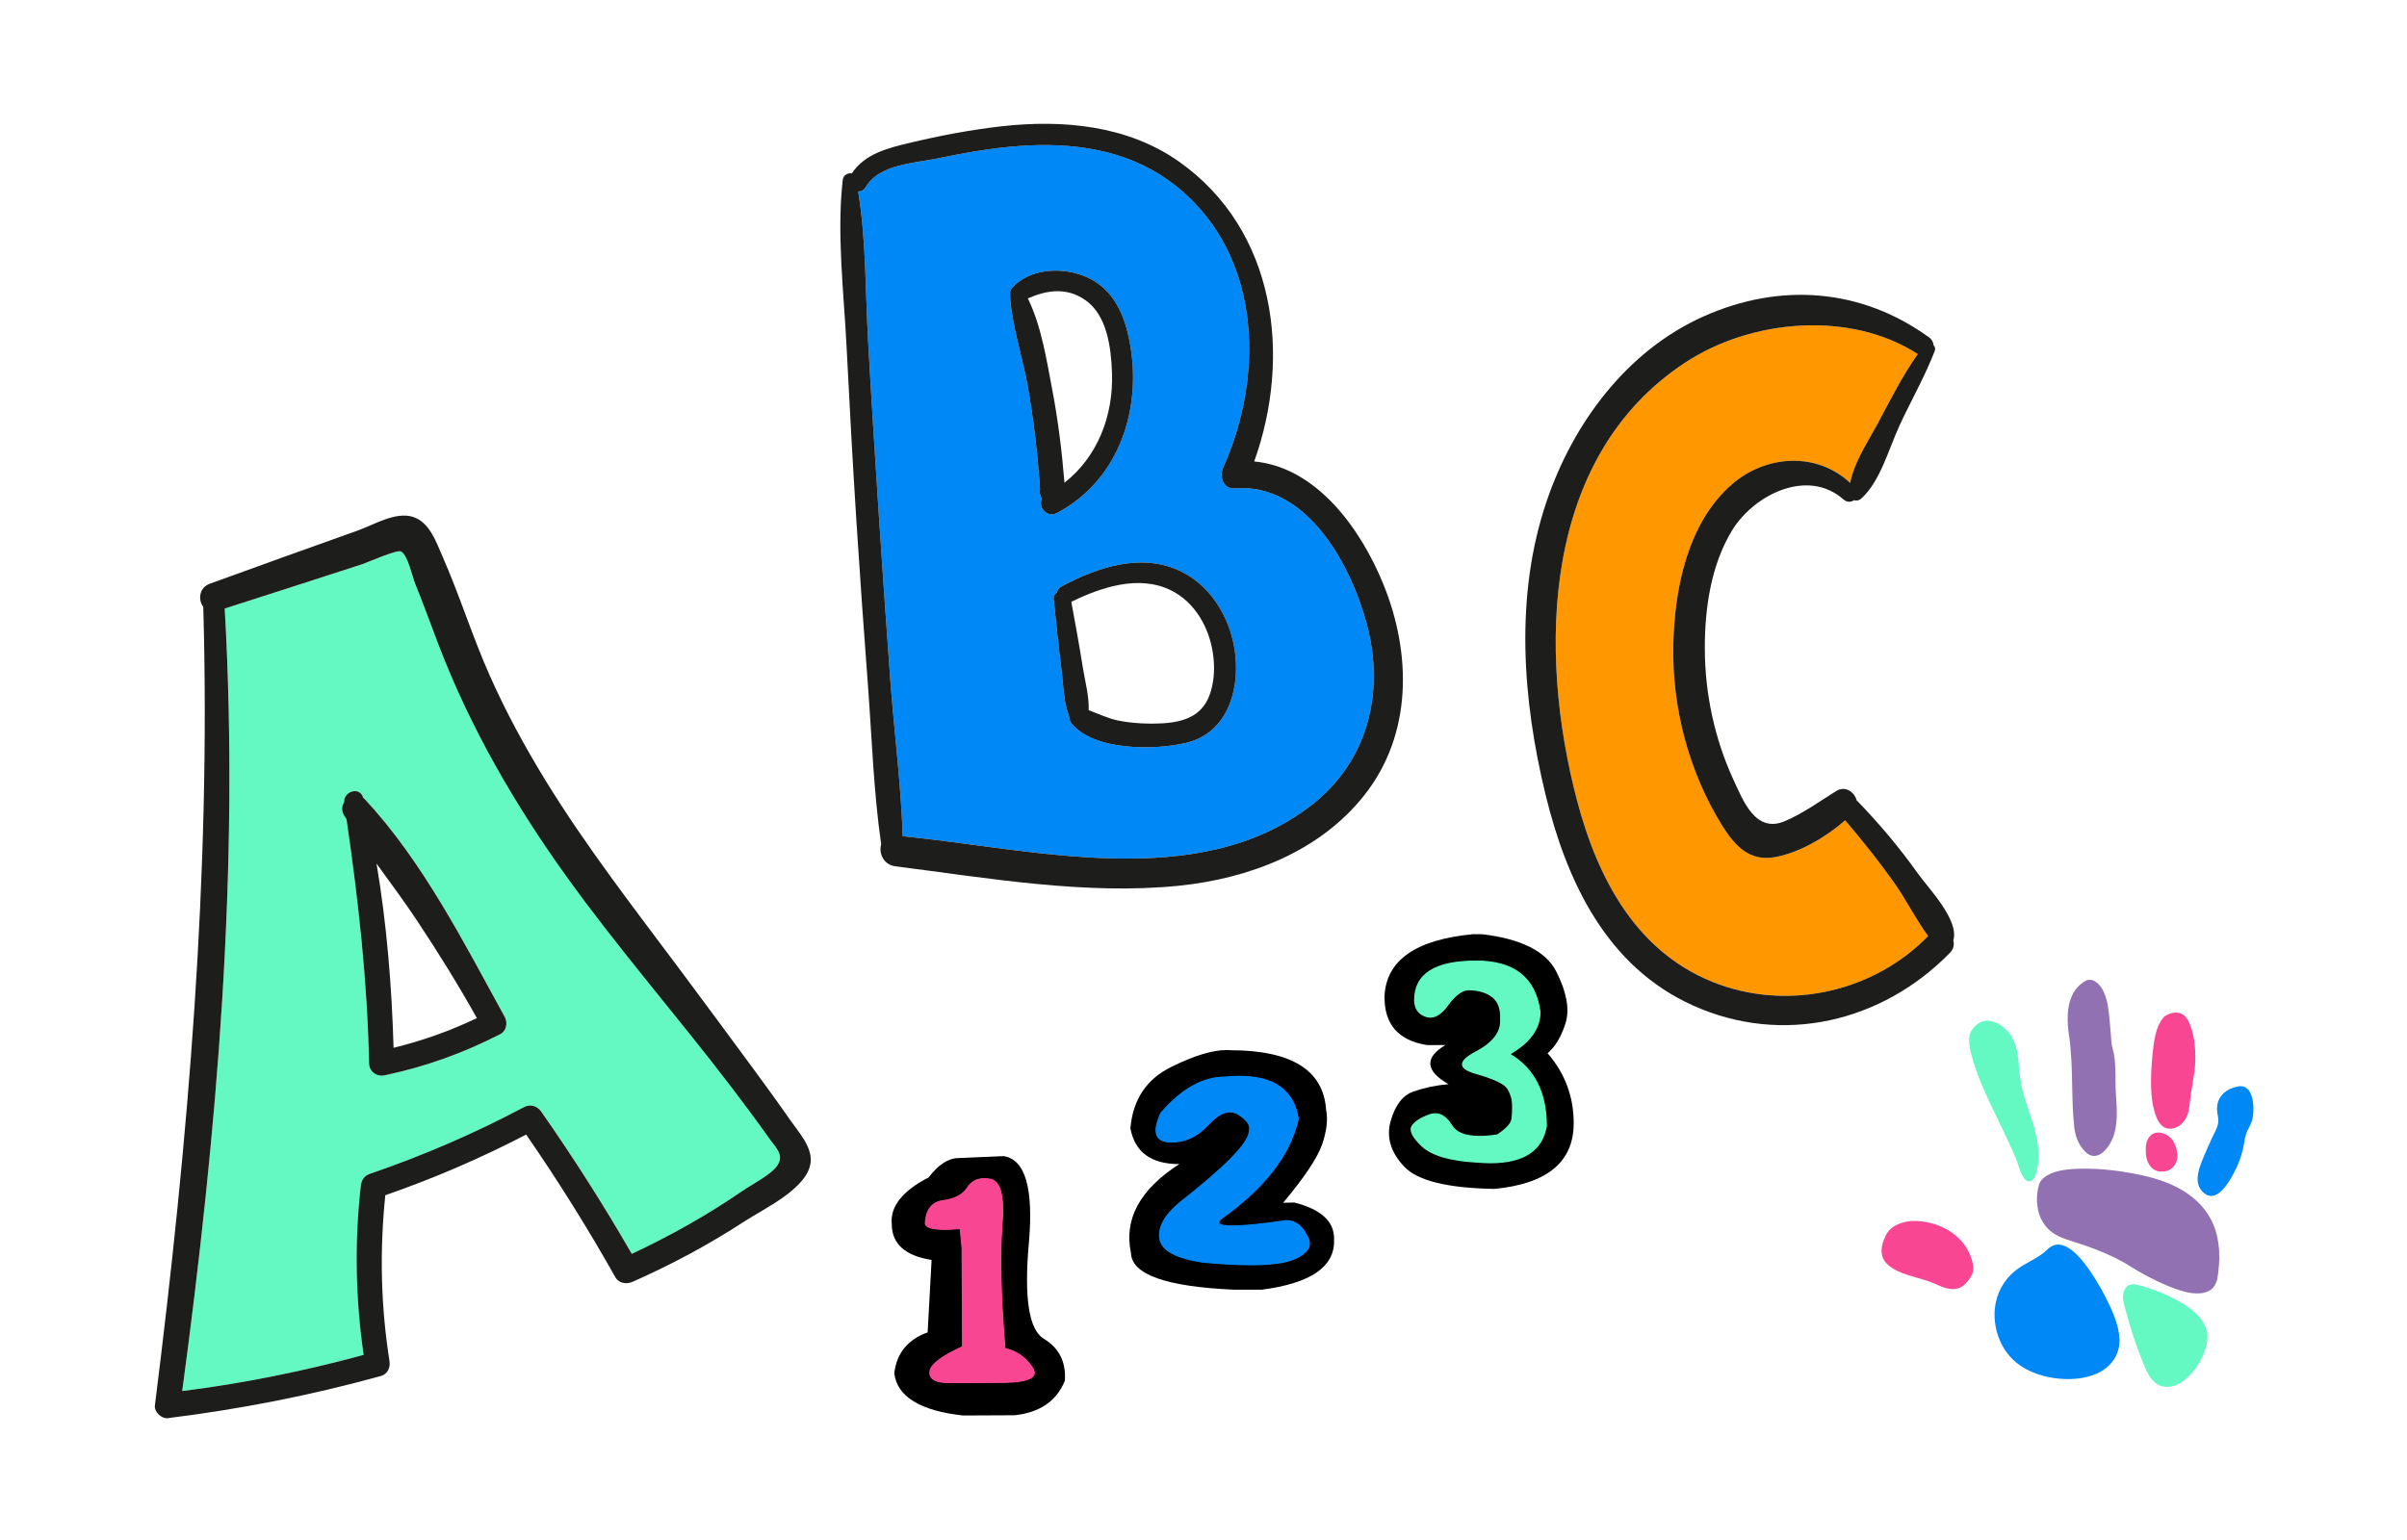 <svg xmlns="http://www.w3.org/2000/svg" xmlns:xlink="http://www.w3.org/1999/xlink" width="200" zoomAndPan="magnify" viewBox="0 0 150 96" height="128" preserveAspectRatio="xMidYMid meet" version="1.0"><defs><clipPath id="ba43d7f2e7"><path d="M 52 7.449 L 88 7.449 L 88 56 L 52 56 Z M 52 7.449 " clip-rule="nonzero"/></clipPath><clipPath id="67a700912b"><path d="M 9.602 32 L 51 32 L 51 88.449 L 9.602 88.449 Z M 9.602 32 " clip-rule="nonzero"/></clipPath><clipPath id="26dd961394"><path d="M 55.367 72 L 67 72 L 67 88.238 L 55.367 88.238 Z M 55.367 72 " clip-rule="nonzero"/></clipPath><clipPath id="38858f6519"><path d="M 86 58.238 L 98.117 58.238 L 98.117 75 L 86 75 Z M 86 58.238 " clip-rule="nonzero"/></clipPath><clipPath id="2b4cc8a65d"><path d="M 117.184 76 L 123 76 L 123 81 L 117.184 81 Z M 117.184 76 " clip-rule="nonzero"/></clipPath><clipPath id="0a40d173f7"><path d="M 136.934 67.664 L 140.43 67.664 L 140.43 74.559 L 136.934 74.559 Z M 136.934 67.664 " clip-rule="nonzero"/></clipPath><clipPath id="714c281df2"><path d="M 132.273 80.055 L 137.605 80.055 L 137.605 86.457 L 132.273 86.457 Z M 132.273 80.055 " clip-rule="nonzero"/></clipPath></defs><path fill="#64f9c3" d="M 47.934 70.961 C 48.379 71.586 48.855 71.969 48.465 72.621 C 48.117 73.195 46.852 73.836 46.281 74.23 C 44.094 75.734 41.777 77.035 39.371 78.164 C 37.621 75.125 35.742 72.176 33.734 69.305 C 33.48 68.941 33.055 68.805 32.648 69.02 C 29.566 70.656 26.367 72.039 23.066 73.168 C 22.695 73.293 22.523 73.562 22.484 73.93 C 22.082 77.457 22.156 80.961 22.66 84.461 C 18.945 85.473 15.176 86.234 11.355 86.715 C 13.531 70.559 14.934 54.23 14.004 37.934 C 16.871 37.016 19.734 36.094 22.594 35.164 C 22.914 35.059 24.77 34.227 25.008 34.383 C 25.426 34.656 25.684 35.914 25.871 36.379 C 26.391 37.664 26.859 38.969 27.355 40.262 C 29.332 45.406 32.074 50.141 35.285 54.617 C 38.547 59.164 42.227 63.371 45.617 67.82 C 46.406 68.855 47.18 69.898 47.934 70.961 Z M 31.184 64.461 C 31.562 64.266 31.648 63.754 31.461 63.406 C 28.934 58.801 26.344 53.695 22.734 49.82 C 22.703 49.785 22.668 49.762 22.633 49.73 C 22.43 49.012 21.418 49.312 21.445 50.008 C 21.301 50.242 21.266 50.535 21.434 50.816 C 21.488 50.902 21.539 50.984 21.594 51.066 C 22.332 56.117 22.895 61.176 23 66.285 C 23.008 66.812 23.484 67.137 23.98 67.031 C 26.508 66.5 28.891 65.641 31.184 64.461 Z M 31.184 64.461 " fill-opacity="1" fill-rule="nonzero"/><path fill="#0088f7" d="M 85.184 38.938 C 86.305 43.18 85.25 47.465 81.711 50.207 C 74.672 55.656 64.402 52.934 56.254 52.129 C 56.152 48.914 55.727 45.676 55.488 42.473 C 55.223 38.891 54.977 35.312 54.742 31.73 C 54.52 28.258 54.293 24.781 54.102 21.309 C 53.926 18.258 53.98 14.977 53.48 11.938 C 53.66 11.938 53.84 11.855 53.961 11.648 C 54.781 10.246 56.98 10.172 58.41 9.879 C 60.094 9.531 61.793 9.223 63.512 9.102 C 66.762 8.863 70.102 9.297 72.809 11.234 C 78.574 15.371 78.922 23.176 76.211 29.18 C 75.973 29.707 76.234 30.5 76.934 30.441 C 81.453 30.082 84.203 35.234 85.184 38.938 Z M 73.891 46.316 C 76.398 45.727 77.227 43.203 76.988 40.871 C 76.77 38.758 75.617 36.641 73.668 35.656 C 71.199 34.41 68.414 35.344 66.141 36.566 C 65.969 36.66 65.887 36.793 65.863 36.938 C 65.73 37.023 65.645 37.164 65.664 37.352 C 65.812 38.824 65.965 40.297 66.152 41.77 C 66.27 42.707 66.27 43.762 66.625 44.652 C 66.621 44.793 66.66 44.945 66.762 45.078 C 68.145 46.805 71.926 46.777 73.891 46.316 Z M 65.867 31.98 C 69.836 29.879 71.238 25.301 70.352 21.082 C 69.988 19.332 69.203 17.797 67.426 17.156 C 66.02 16.648 64.152 16.773 63.094 17.922 C 63.027 17.992 62.988 18.07 62.965 18.145 C 62.961 18.152 62.957 18.168 62.953 18.176 C 62.949 18.203 62.945 18.23 62.941 18.258 C 62.941 18.277 62.934 18.293 62.934 18.312 C 63.027 20.246 63.707 22.16 64.043 24.062 C 64.422 26.199 64.672 28.352 64.812 30.52 C 64.789 30.605 64.781 30.699 64.809 30.785 C 64.824 30.84 64.84 30.887 64.855 30.941 C 64.871 31 64.898 31.051 64.926 31.102 C 64.672 31.59 65.238 32.312 65.867 31.98 Z M 65.867 31.98 " fill-opacity="1" fill-rule="nonzero"/><path fill="#ff9700" d="M 118.027 55.008 C 118.773 56.059 119.383 57.297 120.156 58.352 C 116.836 61.766 111.664 62.984 107.168 61.379 C 102.059 59.551 99.582 54.848 98.277 49.895 C 95.836 40.617 96.059 28.5 105.008 22.609 C 109.113 19.906 115.262 19.332 119.512 22.07 C 118.543 23.441 117.77 24.992 116.984 26.461 C 116.387 27.566 115.535 28.828 115.301 30.105 C 113.223 28.156 110.047 28.34 107.914 30.207 C 105.16 32.609 104.352 36.707 104.277 40.191 C 104.191 44.125 105.246 48.125 107.328 51.473 C 108.098 52.703 109.008 53.719 110.598 53.434 C 112.137 53.16 113.77 52.199 114.988 51.137 C 116.051 52.387 117.082 53.672 118.027 55.008 Z M 118.027 55.008 " fill-opacity="1" fill-rule="nonzero"/><path fill="#1d1d1b" d="M 119.512 22.07 C 115.262 19.332 109.113 19.906 105.008 22.609 C 96.059 28.5 95.836 40.617 98.277 49.895 C 99.582 54.848 102.059 59.551 107.168 61.379 C 111.664 62.984 116.836 61.766 120.156 58.352 C 119.383 57.297 118.773 56.059 118.027 55.008 C 117.082 53.672 116.051 52.387 114.988 51.137 C 113.77 52.199 112.137 53.16 110.598 53.434 C 109.008 53.719 108.098 52.703 107.328 51.473 C 105.246 48.125 104.191 44.125 104.277 40.191 C 104.352 36.707 105.16 32.609 107.914 30.207 C 110.047 28.34 113.223 28.156 115.301 30.105 C 115.535 28.828 116.387 27.566 116.984 26.461 C 117.77 24.992 118.543 23.441 119.512 22.07 Z M 114.887 31.137 C 112.645 29.16 109.328 30.844 107.977 33.004 C 106.625 35.172 106.23 37.953 106.242 40.461 C 106.25 43.23 106.852 46.055 108.012 48.578 C 108.637 49.926 109.402 51.98 111.25 51.18 C 112.387 50.688 113.383 49.965 114.43 49.312 C 114.988 48.961 115.566 49.367 115.699 49.883 C 117.09 51.316 118.371 52.836 119.531 54.469 C 120.176 55.371 122.113 57.363 121.727 58.621 C 121.797 58.875 121.75 59.16 121.512 59.402 C 117.297 63.711 111.094 65.199 105.496 62.676 C 100.141 60.262 97.648 54.988 96.324 49.57 C 94.871 43.613 94.383 37.117 96.391 31.227 C 98.043 26.371 101.383 21.859 106.168 19.723 C 110.938 17.59 116.004 17.973 120.227 21.039 C 120.406 21.172 120.484 21.352 120.5 21.531 C 120.586 21.609 120.625 21.73 120.566 21.887 C 119.949 23.484 119.086 24.984 118.367 26.543 C 117.703 27.98 117.172 30.023 115.984 31.086 C 115.852 31.203 115.68 31.227 115.535 31.18 C 115.355 31.309 115.102 31.328 114.887 31.137 Z M 114.887 31.137 " fill-opacity="1" fill-rule="nonzero"/><g clip-path="url(#ba43d7f2e7)"><path fill="#1d1d1b" d="M 86.199 36.395 C 87.969 40.723 88.031 45.766 85.023 49.57 C 82.238 53.098 77.828 54.77 73.461 55.215 C 67.66 55.805 61.535 54.734 55.785 54 C 55.051 53.906 54.75 53.168 54.914 52.633 C 54.445 49.391 54.336 46.059 54.094 42.797 C 53.832 39.328 53.586 35.852 53.363 32.383 C 53.133 28.801 52.941 25.215 52.758 21.633 C 52.59 18.25 52.133 14.566 52.52 11.203 C 52.551 10.922 52.852 10.754 53.082 10.812 C 53.891 9.59 55.297 9.238 56.691 8.906 C 58.57 8.457 60.477 8.094 62.395 7.875 C 66.227 7.445 70.262 7.805 73.484 10.082 C 79.531 14.359 80.5 22.23 78.16 28.766 C 82.066 29.133 84.809 32.988 86.199 36.395 Z M 81.711 50.207 C 85.25 47.465 86.305 43.18 85.184 38.938 C 84.203 35.234 81.453 30.082 76.934 30.441 C 76.234 30.5 75.973 29.707 76.211 29.18 C 78.922 23.176 78.574 15.371 72.809 11.234 C 70.102 9.297 66.762 8.863 63.512 9.102 C 61.793 9.223 60.094 9.531 58.41 9.879 C 56.98 10.172 54.781 10.246 53.961 11.648 C 53.84 11.855 53.66 11.938 53.48 11.938 C 53.98 14.977 53.926 18.258 54.102 21.309 C 54.293 24.781 54.52 28.258 54.742 31.73 C 54.977 35.312 55.223 38.891 55.488 42.473 C 55.727 45.676 56.152 48.914 56.254 52.129 C 64.402 52.934 74.672 55.656 81.711 50.207 Z M 81.711 50.207 " fill-opacity="1" fill-rule="nonzero"/></g><path fill="#1d1d1b" d="M 76.988 40.871 C 77.227 43.203 76.398 45.727 73.891 46.316 C 71.926 46.777 68.145 46.805 66.762 45.078 C 66.66 44.945 66.621 44.793 66.625 44.652 C 66.27 43.762 66.27 42.707 66.152 41.77 C 65.965 40.297 65.812 38.824 65.664 37.352 C 65.645 37.164 65.73 37.023 65.863 36.938 C 65.887 36.793 65.969 36.66 66.141 36.566 C 68.414 35.344 71.199 34.41 73.668 35.656 C 75.617 36.641 76.77 38.758 76.988 40.871 Z M 75.457 43.094 C 75.68 42.336 75.703 41.527 75.59 40.75 C 75.363 39.141 74.488 37.559 72.992 36.809 C 70.996 35.809 68.625 36.605 66.762 37.516 C 67.012 38.871 67.262 40.23 67.477 41.59 C 67.613 42.461 67.879 43.383 67.844 44.273 C 68.453 44.488 69.023 44.781 69.672 44.914 C 70.574 45.098 71.586 45.141 72.504 45.086 C 73.91 44.996 75.031 44.555 75.457 43.094 Z M 75.457 43.094 " fill-opacity="1" fill-rule="nonzero"/><path fill="#1d1d1b" d="M 70.352 21.082 C 71.238 25.301 69.836 29.879 65.867 31.98 C 65.238 32.312 64.672 31.59 64.926 31.102 C 64.898 31.051 64.871 31 64.855 30.941 C 64.84 30.887 64.824 30.84 64.809 30.785 C 64.781 30.699 64.789 30.605 64.812 30.52 C 64.672 28.352 64.422 26.199 64.043 24.062 C 63.707 22.16 63.027 20.246 62.934 18.312 C 62.934 18.293 62.941 18.277 62.941 18.258 C 62.945 18.23 62.949 18.203 62.953 18.176 C 62.957 18.168 62.961 18.152 62.965 18.145 C 62.988 18.07 63.027 17.992 63.094 17.922 C 64.152 16.773 66.02 16.648 67.426 17.156 C 69.203 17.797 69.988 19.332 70.352 21.082 Z M 66.336 30.094 C 68.402 28.469 69.398 25.906 69.297 23.215 C 69.242 21.695 68.996 19.648 67.637 18.707 C 66.461 17.891 65.242 18.082 64.055 18.602 C 64.898 20.332 65.215 22.406 65.57 24.266 C 65.938 26.191 66.176 28.137 66.336 30.094 Z M 66.336 30.094 " fill-opacity="1" fill-rule="nonzero"/><g clip-path="url(#67a700912b)"><path fill="#1d1d1b" d="M 49.27 69.859 C 49.77 70.578 50.602 71.473 50.52 72.43 C 50.375 74.082 47.566 75.363 46.387 76.141 C 44.18 77.582 41.859 78.824 39.445 79.895 C 39.055 80.074 38.57 80.016 38.34 79.605 C 36.629 76.562 34.777 73.602 32.789 70.727 C 29.957 72.199 27.027 73.461 24.012 74.508 C 23.656 77.953 23.727 81.398 24.27 84.824 C 24.336 85.242 24.168 85.656 23.73 85.777 C 19.367 86.988 14.934 87.848 10.445 88.406 C 10.059 88.449 9.602 88.004 9.652 87.617 C 11.734 71.074 13.145 54.516 12.668 37.832 C 12.336 37.402 12.398 36.633 13.078 36.387 C 16.16 35.266 19.25 34.156 22.34 33.055 C 23.305 32.707 24.652 31.883 25.723 32.219 C 26.777 32.547 27.184 33.797 27.582 34.699 C 28.645 37.121 29.43 39.656 30.504 42.074 C 31.508 44.348 32.699 46.535 33.996 48.652 C 36.57 52.844 39.586 56.711 42.523 60.648 C 44.02 62.656 45.508 64.676 46.996 66.695 C 47.766 67.746 48.531 68.793 49.27 69.859 Z M 48.465 72.621 C 48.855 71.969 48.379 71.586 47.934 70.961 C 47.18 69.898 46.406 68.855 45.617 67.82 C 42.227 63.371 38.547 59.164 35.285 54.617 C 32.074 50.141 29.332 45.406 27.355 40.262 C 26.859 38.969 26.391 37.664 25.871 36.379 C 25.684 35.914 25.426 34.656 25.008 34.383 C 24.77 34.227 22.914 35.059 22.594 35.164 C 19.734 36.094 16.871 37.016 14.004 37.934 C 14.934 54.23 13.531 70.559 11.355 86.715 C 15.176 86.234 18.945 85.473 22.66 84.461 C 22.156 80.961 22.082 77.457 22.484 73.93 C 22.523 73.562 22.695 73.293 23.066 73.168 C 26.367 72.039 29.566 70.656 32.648 69.02 C 33.055 68.805 33.48 68.941 33.734 69.305 C 35.742 72.176 37.621 75.125 39.371 78.164 C 41.777 77.035 44.094 75.734 46.281 74.23 C 46.852 73.836 48.117 73.195 48.465 72.621 Z M 48.465 72.621 " fill-opacity="1" fill-rule="nonzero"/></g><path fill="#1d1d1b" d="M 31.461 63.406 C 31.648 63.754 31.562 64.266 31.184 64.461 C 28.891 65.641 26.508 66.5 23.98 67.031 C 23.484 67.137 23.008 66.812 23 66.285 C 22.895 61.176 22.332 56.117 21.594 51.066 C 21.539 50.984 21.488 50.902 21.434 50.816 C 21.266 50.535 21.301 50.242 21.445 50.008 C 21.418 49.312 22.43 49.012 22.633 49.73 C 22.668 49.762 22.703 49.785 22.734 49.82 C 26.344 53.695 28.934 58.801 31.461 63.406 Z M 29.719 63.465 C 28.555 61.383 27.297 59.355 25.977 57.371 C 25.184 56.172 24.312 55.012 23.465 53.836 C 24.105 57.629 24.414 61.473 24.527 65.316 C 26.32 64.879 28.047 64.266 29.719 63.465 Z M 29.719 63.465 " fill-opacity="1" fill-rule="nonzero"/><g clip-path="url(#26dd961394)"><path fill="#000000" d="M 61.348 73.473 C 61.461 73.473 61.582 73.484 61.707 73.504 C 62.352 73.613 62.598 74.574 62.449 76.379 C 62.301 78.172 62.359 80.734 62.629 84.059 C 63.328 84.211 63.891 84.598 64.316 85.219 C 64.742 85.828 64.188 86.145 62.656 86.176 L 59.188 86.191 C 59.18 86.191 59.172 86.191 59.164 86.191 C 58.312 86.191 57.91 85.965 57.949 85.512 C 57.988 85.066 58.668 84.543 59.984 83.949 L 59.977 82.453 L 59.953 77.789 L 59.836 76.594 C 59.473 76.621 59.156 76.637 58.883 76.637 C 58.141 76.637 57.734 76.527 57.664 76.309 C 57.691 75.426 58.066 74.938 58.781 74.84 C 59.5 74.754 60.004 74.48 60.301 74.023 C 60.535 73.656 60.887 73.473 61.348 73.473 Z M 62.539 72.07 L 59.734 72.191 C 59.102 72.195 58.48 72.598 57.871 73.398 C 56.227 74.246 55.461 75.219 55.574 76.316 C 55.578 77.539 56.406 78.281 58.055 78.543 L 57.809 83.055 C 56.566 83.508 55.871 84.359 55.73 85.617 C 55.918 87.066 57.344 87.941 60.004 88.238 L 63.238 88.223 C 64.809 88.051 65.852 87.332 66.363 86.062 C 66.434 84.891 65.996 84.023 65.051 83.457 C 64.121 82.902 63.809 80.914 64.117 77.488 C 64.418 74.078 63.895 72.27 62.539 72.07 Z M 62.539 72.07 " fill-opacity="1" fill-rule="nonzero"/></g><path fill="#000000" d="M 77.242 67.102 C 79.406 67.102 80.625 67.984 80.902 69.75 C 80.398 71.969 78.82 74.027 76.164 75.918 C 75.73 76.258 75.945 76.43 76.805 76.43 C 77.5 76.43 78.617 76.316 80.156 76.098 C 80.164 76.098 80.176 76.098 80.184 76.098 C 80.699 76.098 81.113 76.402 81.426 77.012 C 81.809 77.621 81.523 78.121 80.574 78.508 C 80.016 78.727 79.137 78.836 77.945 78.836 C 77.105 78.836 76.113 78.785 74.965 78.676 C 73.305 78.43 72.414 77.949 72.285 77.234 C 72.168 76.52 72.57 75.773 73.5 74.992 C 76.41 72.715 77.863 71.219 77.859 70.504 C 77.965 70.16 77.738 69.816 77.176 69.465 C 77.008 69.359 76.832 69.305 76.648 69.305 C 76.234 69.305 75.781 69.574 75.293 70.105 C 74.621 70.828 73.863 71.188 73.02 71.188 C 72.977 71.188 72.93 71.188 72.887 71.184 C 72 71.145 71.82 70.551 72.344 69.398 C 73.629 67.902 74.957 67.152 76.332 67.148 C 76.652 67.117 76.957 67.102 77.242 67.102 Z M 76.441 65.457 C 75.562 65.457 74.414 65.805 73.004 66.504 C 71.453 67.262 70.598 68.539 70.445 70.336 C 70.723 71.824 71.734 72.566 73.477 72.566 C 73.484 72.566 73.488 72.566 73.492 72.566 C 71.035 74.148 70.031 75.996 70.48 78.109 C 70.516 79.449 72.668 80.211 76.934 80.398 L 78.645 80.395 C 81.645 80 83.141 78.996 83.137 77.379 L 83.137 77.195 C 83.133 76.125 82.309 75.383 80.66 74.961 L 79.965 74.977 C 81.301 73.379 82.109 72.164 82.395 71.332 C 82.676 70.512 82.762 69.797 82.641 69.188 C 82.477 66.719 80.5 65.48 76.707 65.469 C 76.621 65.461 76.531 65.457 76.441 65.457 Z M 76.441 65.457 " fill-opacity="1" fill-rule="nonzero"/><g clip-path="url(#38858f6519)"><path fill="#000000" d="M 91.98 59.918 C 94.359 59.918 95.684 60.969 95.965 63.078 C 95.965 64.105 95.336 64.984 94.07 65.711 C 95.594 66.602 96.355 68.09 96.363 70.184 C 96.105 71.711 94.941 72.477 92.875 72.477 C 92.598 72.477 92.305 72.461 91.992 72.434 C 90.367 72.344 89.242 72.012 88.617 71.434 C 88.004 70.852 87.812 70.422 88.043 70.145 C 88.266 69.871 88.629 69.652 89.137 69.488 C 89.242 69.453 89.348 69.434 89.449 69.434 C 89.828 69.434 90.168 69.68 90.469 70.168 C 90.738 70.621 91.316 70.848 92.203 70.848 C 92.531 70.848 92.906 70.816 93.32 70.754 C 93.867 70.387 94.168 70.066 94.223 69.785 C 94.262 69.516 94.277 69.211 94.266 68.867 C 94.266 68.535 94.172 68.203 93.98 67.875 C 93.789 67.551 93.129 67.234 91.996 66.914 C 90.875 66.605 90.863 66.164 91.961 65.594 C 93.047 65.02 93.57 64.344 93.523 63.566 C 93.555 62.902 93.387 62.426 93.016 62.137 C 92.645 61.848 92.141 61.699 91.508 61.691 C 91.105 61.703 90.676 62.023 90.211 62.656 C 89.848 63.152 89.488 63.402 89.129 63.402 C 89.031 63.402 88.934 63.383 88.836 63.344 C 88.391 63.18 88.168 62.848 88.168 62.352 C 88.164 60.734 89.43 59.922 91.965 59.918 C 91.969 59.918 91.977 59.918 91.98 59.918 Z M 92.34 58.234 L 91.77 58.238 C 88.223 58.578 86.391 59.863 86.281 62.09 C 86.254 63.844 87.137 64.863 88.934 65.148 L 90.074 65.145 C 88.758 65.938 88.82 66.75 90.27 67.586 C 89.488 67.652 88.762 67.805 88.086 68.043 C 87.422 68.273 86.945 68.887 86.664 69.883 C 86.383 70.879 86.66 71.82 87.496 72.711 C 88.32 73.602 90.203 74.066 93.141 74.113 C 96.434 73.793 98.078 72.422 98.07 69.996 C 98.066 68.355 97.527 66.91 96.445 65.66 C 96.953 65.211 97.328 64.562 97.582 63.715 C 97.82 62.863 97.617 61.805 96.973 60.543 C 96.324 59.289 94.781 58.52 92.34 58.234 Z M 92.34 58.234 " fill-opacity="1" fill-rule="nonzero"/></g><path fill="#f84693" d="M 61.348 73.441 C 61.348 73.441 61.348 73.441 61.344 73.441 C 60.871 73.441 60.516 73.629 60.273 74.008 C 59.984 74.457 59.484 74.723 58.777 74.809 C 58.043 74.906 57.66 75.406 57.633 76.305 L 57.633 76.316 C 57.711 76.551 58.125 76.668 58.883 76.668 C 58.891 76.668 58.895 76.668 58.902 76.668 C 59.164 76.668 59.465 76.652 59.809 76.625 L 59.922 77.789 L 59.945 82.453 L 59.953 83.93 L 59.949 83.93 C 58.637 84.527 57.957 85.055 57.914 85.508 C 57.879 85.922 58.188 86.156 58.84 86.211 C 58.938 86.219 59.047 86.223 59.164 86.223 C 59.168 86.223 59.172 86.223 59.176 86.223 C 59.18 86.223 59.184 86.223 59.188 86.223 L 62.656 86.207 C 63.883 86.184 64.492 85.969 64.488 85.566 C 64.484 85.457 64.438 85.336 64.344 85.199 C 63.918 84.582 63.355 84.191 62.66 84.035 C 62.391 80.719 62.332 78.168 62.48 76.379 C 62.633 74.555 62.375 73.586 61.711 73.473 C 61.586 73.453 61.465 73.441 61.348 73.441 Z M 61.348 73.441 " fill-opacity="1" fill-rule="nonzero"/><path fill="#0088f7" d="M 77.242 67.062 C 77.238 67.062 77.23 67.062 77.223 67.062 C 76.941 67.062 76.645 67.078 76.328 67.109 C 74.945 67.113 73.605 67.867 72.312 69.371 L 72.309 69.383 C 71.879 70.324 71.914 70.906 72.418 71.129 C 72.547 71.184 72.699 71.215 72.887 71.223 C 72.93 71.227 72.977 71.227 73.02 71.227 C 73.023 71.227 73.023 71.227 73.027 71.227 C 73.879 71.223 74.645 70.859 75.324 70.133 C 75.801 69.609 76.242 69.348 76.645 69.344 L 76.645 69.348 C 76.645 69.344 76.648 69.344 76.648 69.344 C 76.824 69.344 76.992 69.395 77.156 69.496 C 77.699 69.836 77.922 70.168 77.824 70.492 L 77.82 70.504 C 77.824 71.207 76.375 72.691 73.473 74.961 L 73.473 74.965 C 72.535 75.754 72.125 76.512 72.246 77.242 C 72.375 77.977 73.281 78.465 74.961 78.715 C 76.113 78.824 77.105 78.875 77.945 78.875 C 77.957 78.875 77.973 78.875 77.988 78.875 C 79.164 78.875 80.031 78.762 80.59 78.543 C 81.469 78.184 81.789 77.73 81.559 77.176 C 81.531 77.117 81.5 77.055 81.461 76.992 C 81.141 76.371 80.715 76.059 80.184 76.059 C 80.184 76.059 80.184 76.059 80.18 76.059 C 80.172 76.059 80.164 76.059 80.156 76.059 L 80.148 76.059 C 78.625 76.277 77.516 76.387 76.82 76.391 C 76.816 76.391 76.812 76.391 76.805 76.391 C 76.262 76.391 75.988 76.328 75.988 76.203 C 75.988 76.141 76.055 76.055 76.188 75.953 C 78.852 74.051 80.438 71.988 80.941 69.758 L 80.941 69.746 C 80.66 67.957 79.43 67.062 77.242 67.062 Z M 77.242 67.062 " fill-opacity="1" fill-rule="nonzero"/><path fill="#64f9c3" d="M 91.98 59.875 C 91.977 59.875 91.969 59.875 91.965 59.875 L 91.965 59.879 C 89.402 59.883 88.121 60.707 88.125 62.352 C 88.129 62.867 88.359 63.211 88.82 63.383 C 88.922 63.422 89.027 63.441 89.129 63.441 L 89.133 63.441 C 89.504 63.441 89.875 63.188 90.242 62.68 C 90.699 62.059 91.121 61.742 91.508 61.73 C 92.133 61.738 92.625 61.883 92.988 62.168 C 93.348 62.449 93.516 62.914 93.484 63.566 L 93.484 63.57 C 93.527 64.328 93.016 64.992 91.941 65.559 C 91.266 65.91 91 66.223 91.145 66.496 C 91.242 66.672 91.523 66.824 91.984 66.953 C 93.105 67.27 93.758 67.582 93.945 67.895 C 94.133 68.219 94.227 68.543 94.227 68.867 L 94.227 68.871 C 94.238 69.211 94.223 69.512 94.184 69.781 C 94.133 70.047 93.84 70.359 93.305 70.715 C 92.898 70.777 92.535 70.809 92.215 70.809 C 92.211 70.809 92.207 70.809 92.203 70.809 C 91.332 70.809 90.766 70.586 90.5 70.148 C 90.191 69.645 89.844 69.395 89.449 69.395 L 89.445 69.395 C 89.34 69.395 89.234 69.414 89.121 69.449 C 88.609 69.621 88.238 69.844 88.012 70.117 C 87.766 70.418 87.957 70.863 88.59 71.461 C 89.223 72.047 90.355 72.383 91.992 72.473 C 92.301 72.5 92.598 72.516 92.875 72.516 C 92.883 72.516 92.887 72.516 92.895 72.516 C 94.973 72.512 96.141 71.734 96.402 70.191 L 96.402 70.184 C 96.395 68.102 95.645 66.613 94.148 65.711 L 94.145 65.711 C 95.387 64.984 96.008 64.105 96.004 63.078 L 96.004 63.074 C 95.723 60.941 94.379 59.875 91.98 59.875 Z M 91.98 59.875 " fill-opacity="1" fill-rule="nonzero"/><path fill="#9271b2" d="M 129.062 65.785 C 129.176 67.281 129.094 68.785 129.266 70.277 C 129.332 70.844 129.516 71.336 129.918 71.766 C 130.703 72.598 131.508 71.48 131.738 70.746 C 132.047 69.758 131.867 68.738 131.84 67.73 C 131.824 67.074 131.855 66.418 131.746 65.762 C 131.703 65.496 131.605 65.25 131.582 64.98 C 131.551 64.598 131.527 64.215 131.488 63.832 C 131.426 63.176 131.387 62.473 131.113 61.859 C 130.945 61.477 130.555 60.969 130.062 61.098 C 130.047 61.102 130.035 61.109 130.023 61.117 C 129.113 61.582 128.844 62.57 128.852 63.527 C 128.852 63.941 128.906 64.355 128.969 64.762 C 129.02 65.102 129.035 65.445 129.062 65.785 " fill-opacity="1" fill-rule="nonzero"/><path fill="#9271b2" d="M 137.922 76.309 C 137.547 75.43 136.891 74.746 136.082 74.246 C 135.199 73.699 134.172 73.398 133.16 73.195 C 131.922 72.949 130.625 72.805 129.363 72.863 C 128.688 72.898 127.887 72.984 127.348 73.441 C 127.227 73.539 127.137 73.664 127.078 73.809 C 127.066 73.836 127.02 74.039 127.043 73.953 C 126.906 74.438 126.91 74.98 127.02 75.469 C 127.109 75.883 127.316 76.262 127.602 76.57 C 128.012 77.012 128.566 77.199 129.125 77.375 C 130.195 77.711 131.273 78.105 132.262 78.648 C 132.613 78.84 132.949 79.066 133.297 79.27 C 134.02 79.68 134.766 80.055 135.551 80.336 C 136.184 80.559 136.996 80.793 137.641 80.48 C 137.957 80.328 138.129 80.004 138.188 79.672 C 138.367 78.551 138.375 77.367 137.922 76.309 " fill-opacity="1" fill-rule="nonzero"/><g clip-path="url(#2b4cc8a65d)"><path fill="#f84693" d="M 122.656 77.984 C 122.035 76.77 120.629 76.125 119.309 76.109 C 118.676 76.105 117.844 76.355 117.539 76.977 C 117.336 77.379 117.18 77.824 117.293 78.273 C 117.379 78.629 117.664 78.891 117.965 79.074 C 118.738 79.551 119.688 79.645 120.516 80 C 121.008 80.207 121.484 80.469 122.031 80.309 C 122.375 80.207 122.609 79.922 122.793 79.629 C 122.926 79.418 122.984 79.258 122.969 79.004 C 122.945 78.648 122.82 78.301 122.656 77.984 " fill-opacity="1" fill-rule="nonzero"/></g><path fill="#f84693" d="M 136.348 63.594 C 136.055 63.02 135.414 63.016 134.922 63.336 C 134.906 63.344 134.895 63.352 134.883 63.363 C 134.289 63.984 134.211 65.07 134.129 65.875 C 134.07 66.484 134.039 67.105 134.051 67.715 C 134.062 68.387 134.152 69.098 134.414 69.715 C 134.543 70.012 134.785 70.328 135.133 70.355 C 135.605 70.395 135.984 70.125 136.211 69.727 C 136.426 69.355 136.438 68.969 136.484 68.559 C 136.578 67.758 136.777 66.973 136.805 66.168 C 136.836 65.32 136.742 64.355 136.348 63.594 " fill-opacity="1" fill-rule="nonzero"/><path fill="#f84693" d="M 135.676 71.906 C 135.672 71.859 135.668 71.812 135.66 71.762 C 135.641 71.617 135.598 71.477 135.539 71.344 C 135.379 70.961 135.078 70.695 134.668 70.617 C 134 70.492 133.676 71.113 133.723 71.699 C 133.695 72.305 133.98 73.016 134.672 73.035 C 135.332 73.059 135.754 72.555 135.676 71.918 C 135.676 71.922 135.68 71.926 135.676 71.906 " fill-opacity="1" fill-rule="nonzero"/><g clip-path="url(#0a40d173f7)"><path fill="#0088f7" d="M 139.492 67.723 C 138.973 67.82 138.484 68.07 138.266 68.578 C 138.188 68.766 138.16 68.965 138.16 69.168 C 138.164 69.449 138.277 69.699 138.234 69.984 C 138.18 70.348 137.988 70.633 137.84 70.957 C 137.676 71.316 137.512 71.68 137.359 72.047 C 137.094 72.672 136.672 73.629 137.215 74.242 C 137.98 75.098 138.73 73.977 139.098 73.328 C 139.426 72.75 139.688 72.109 139.812 71.457 C 139.879 71.121 139.906 70.797 140.055 70.484 C 140.152 70.281 140.27 70.098 140.336 69.879 C 140.52 69.293 140.523 67.547 139.492 67.723 " fill-opacity="1" fill-rule="nonzero"/></g><path fill="#0088f7" d="M 131.555 81.566 C 131.191 80.766 130.766 79.988 130.27 79.262 C 129.773 78.539 128.586 76.926 127.602 77.879 C 127.023 78.453 126.234 78.699 125.605 79.199 C 124.867 79.789 124.414 80.625 124.316 81.562 C 124.203 82.688 124.59 83.902 125.395 84.707 C 126.094 85.406 127.074 85.773 128.035 85.91 C 128.891 86.027 129.824 85.984 130.625 85.645 C 131.621 85.219 132.195 84.34 132.066 83.262 C 131.996 82.656 131.805 82.117 131.555 81.566 " fill-opacity="1" fill-rule="nonzero"/><path fill="#64f9c3" d="M 126.211 68.574 C 125.988 67.898 125.871 67.215 125.82 66.508 C 125.773 65.867 125.703 65.234 125.383 64.668 C 124.91 63.836 123.758 63.16 123.012 64.047 C 123.004 64.062 122.992 64.074 122.98 64.09 C 122.492 64.574 122.789 65.527 122.949 66.086 C 123.238 67.082 123.672 68.043 124.113 68.977 C 124.539 69.883 124.992 70.766 125.391 71.684 C 125.52 71.988 125.676 72.297 125.77 72.617 C 125.855 72.898 125.957 73.188 126.125 73.434 C 126.297 73.688 126.562 73.738 126.746 73.469 C 126.906 73.234 126.953 72.902 126.996 72.637 C 127.055 72.242 127.043 71.84 127 71.445 C 126.887 70.449 126.523 69.52 126.211 68.574 " fill-opacity="1" fill-rule="nonzero"/><g clip-path="url(#714c281df2)"><path fill="#64f9c3" d="M 137.469 82.777 C 137.238 82.129 136.648 81.66 136.09 81.301 C 135.203 80.738 134.164 80.336 133.145 80.082 C 132.59 79.945 132.293 80.355 132.301 80.875 C 132.305 81.168 132.41 81.469 132.484 81.75 C 132.746 82.734 133.059 83.719 133.441 84.668 C 133.695 85.301 134.008 86.254 134.766 86.426 C 135.648 86.629 136.469 85.844 136.91 85.18 C 137.348 84.523 137.746 83.566 137.469 82.777 " fill-opacity="1" fill-rule="nonzero"/></g></svg>